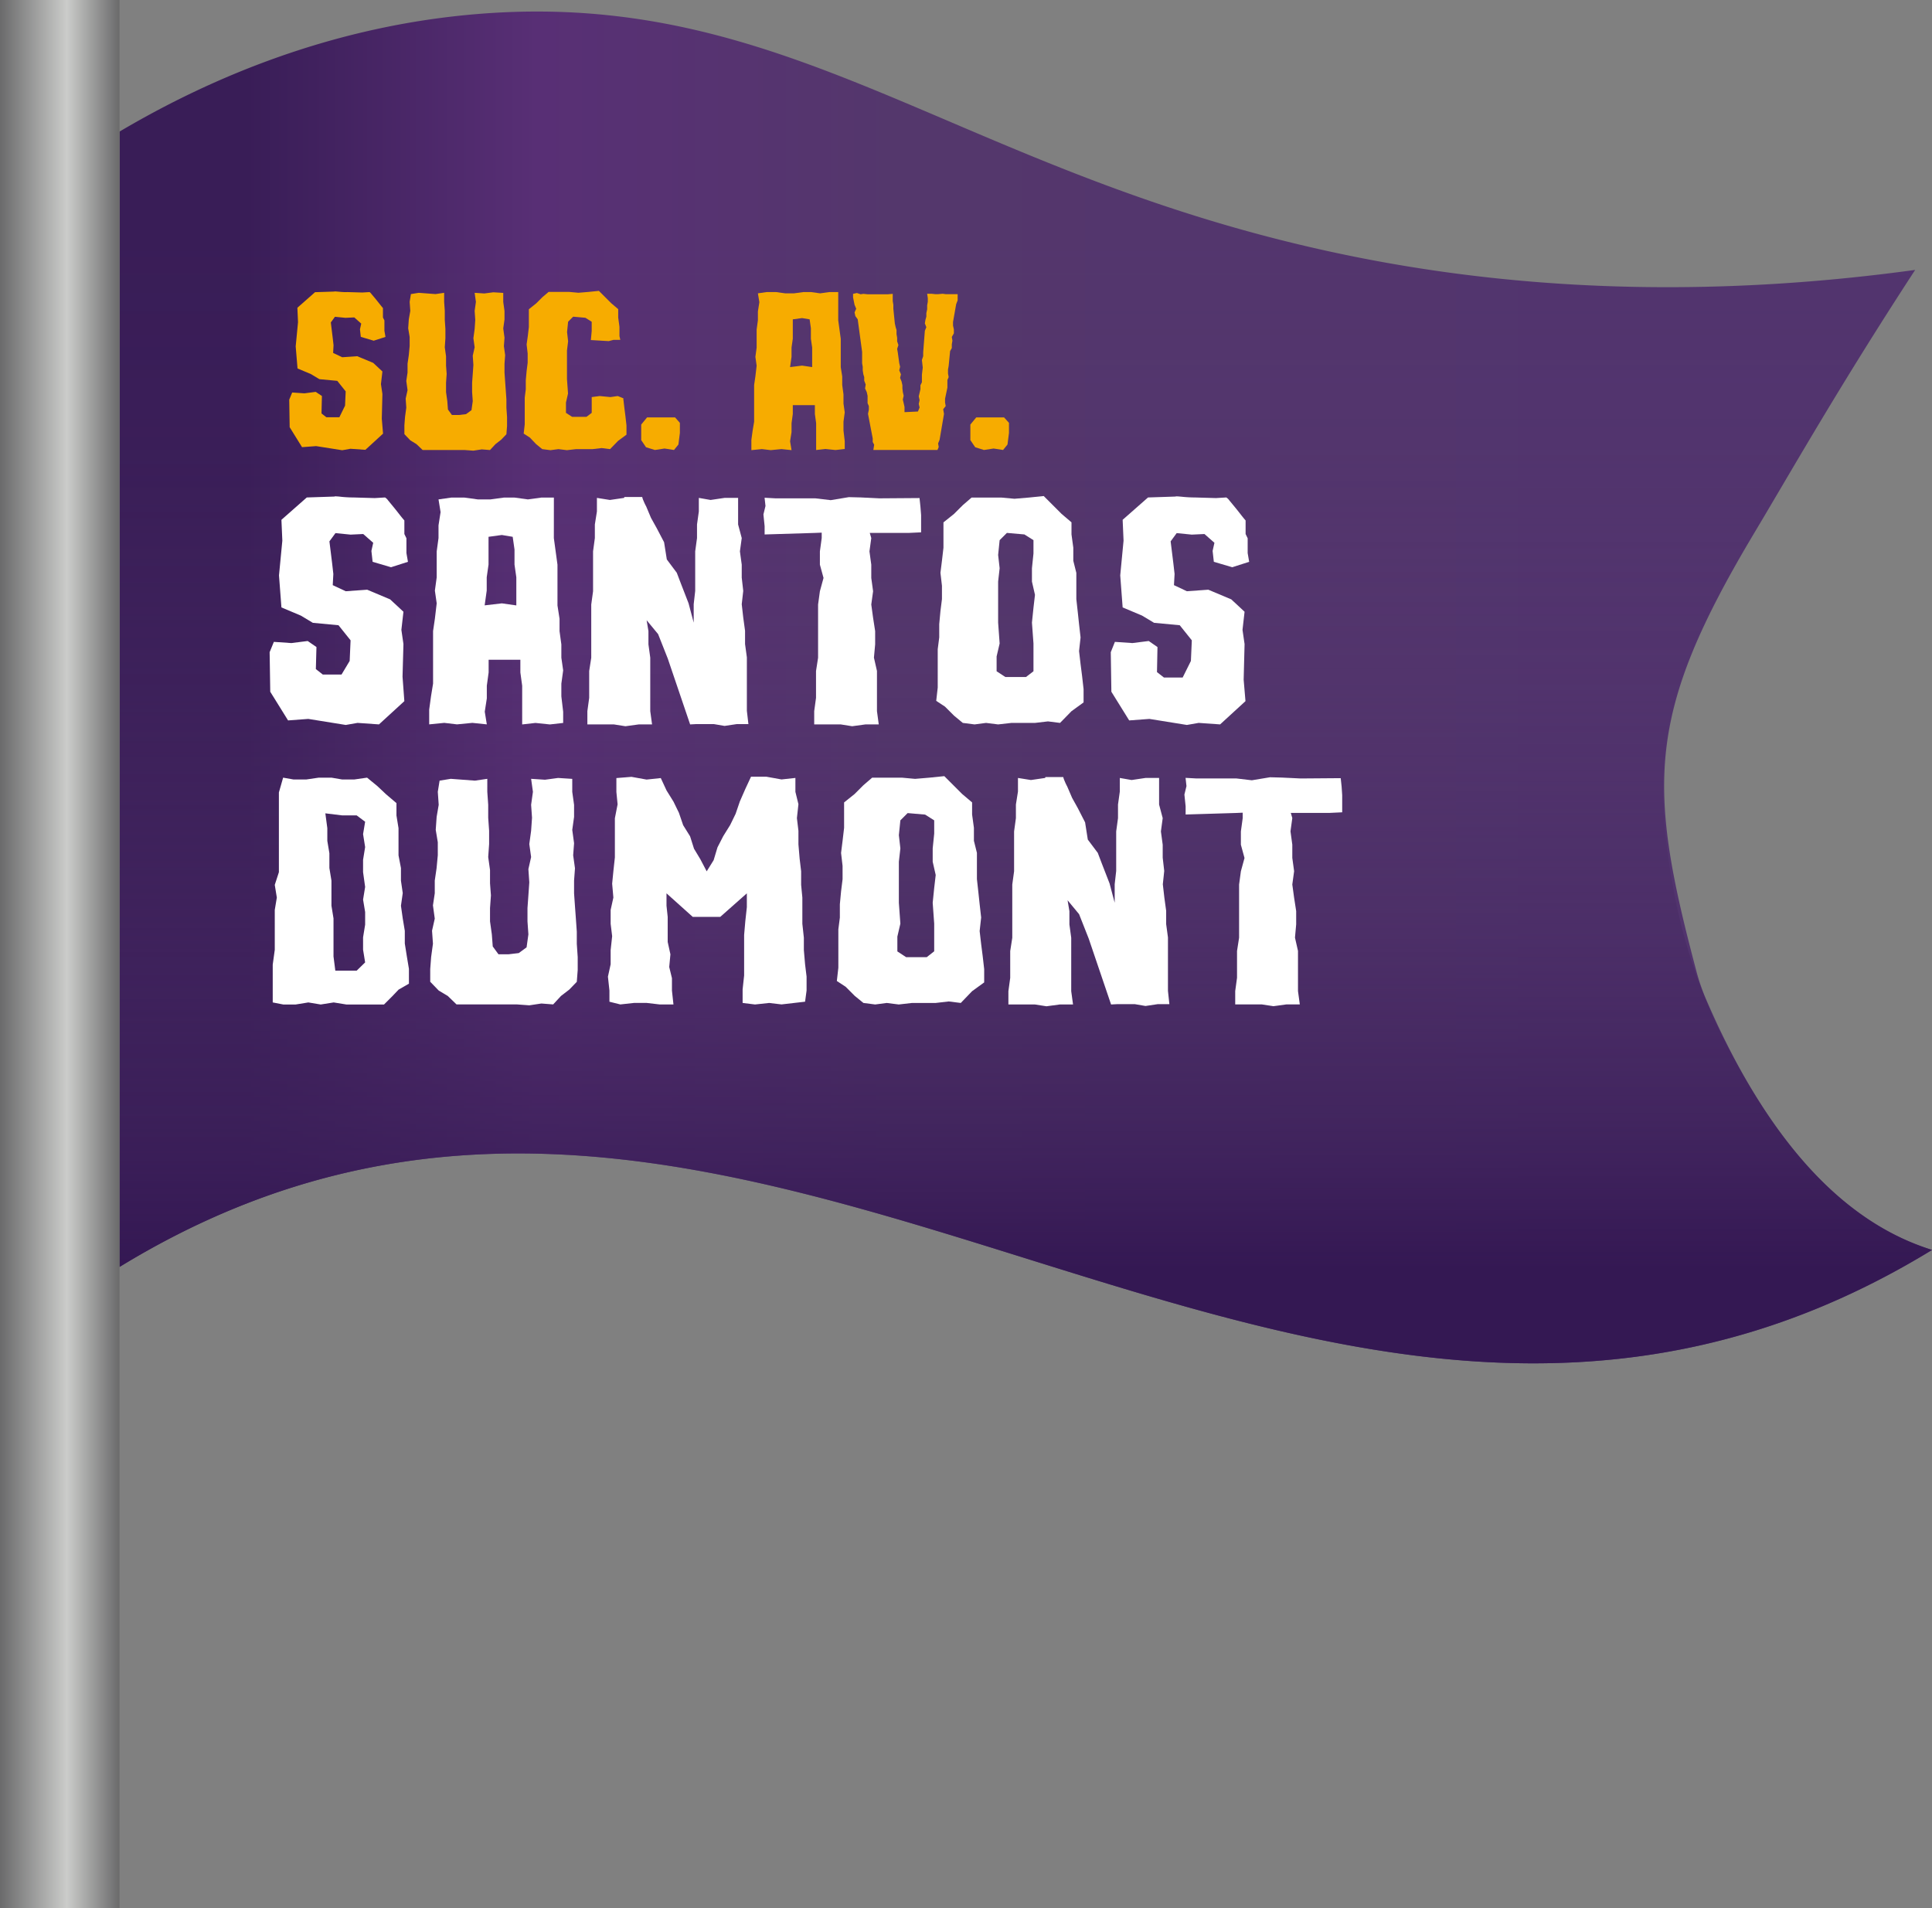 <svg xmlns="http://www.w3.org/2000/svg" xmlns:xlink="http://www.w3.org/1999/xlink" viewBox="0 0 937.07 925.59"><rect x="0" y="0" width="937.07" height="925.59" fill="#808080" stroke="none"/><defs><style>.cls-1{fill:url(#Degradado_sin_nombre_120);}.cls-2{fill:url(#Degradado_sin_nombre_128);}.cls-3{fill:#f7ac00;}.cls-4{fill:#fff;}.cls-5{fill:url(#Degradado_sin_nombre_47);}</style><linearGradient id="Degradado_sin_nombre_120" x1="57.97" y1="333.44" x2="937.07" y2="333.44" gradientUnits="userSpaceOnUse"><stop offset="0.07" stop-color="#391d57"/><stop offset="0.23" stop-color="#582f75"/><stop offset="0.43" stop-color="#54376c"/><stop offset="0.84" stop-color="#52346e"/></linearGradient><linearGradient id="Degradado_sin_nombre_128" x1="497.52" y1="661.27" x2="497.52" y2="6.81" gradientUnits="userSpaceOnUse"><stop offset="0.07" stop-color="#341853"/><stop offset="0.15" stop-color="#3a1e58" stop-opacity="0.81"/><stop offset="0.33" stop-color="#452861" stop-opacity="0.45"/><stop offset="0.5" stop-color="#4d3068" stop-opacity="0.2"/><stop offset="0.67" stop-color="#51346c" stop-opacity="0.05"/><stop offset="0.84" stop-color="#53366d" stop-opacity="0"/></linearGradient><linearGradient id="Degradado_sin_nombre_47" y1="462.79" x2="57.97" y2="462.79" gradientUnits="userSpaceOnUse"><stop offset="0" stop-color="#6a6a6b"/><stop offset="0.56" stop-color="#cbccca"/><stop offset="1" stop-color="#6a6a6b"/></linearGradient></defs><g id="Capa_2" data-name="Capa 2"><g id="_Layer_" data-name="&lt;Layer&gt;"><path class="cls-1" d="M58,614.49c306.14-187.24,573,179,879.1-8.23-50.13-15.58-85.15-64.77-109.66-121.69a95.84,95.84,0,0,1-4.53-13.08c-24.2-90.81-24.61-125,28-213.06,18.69-31.26,41.12-71,78-127.51-126.65,17.37-223.15,4.47-285.54-9.27C463.13,82,383.44-5.41,232.21,6.75,154.52,13,93.89,42.62,58,63.81Z"/><path class="cls-2" d="M58,614.49c306.14-187.24,573,179,879.1-8.23-44.91-14-76.73-54-101.43-103.17a266.35,266.35,0,0,1-24-71.87c-9.81-54-8.61-94.14,33.49-163.23,19.91-32.69,43-74.6,83.74-137.07-16.23,2.34-40.89,5.38-71,7-51.61,2.75-179,8.31-311.3-44C512,80.28,492.39,68.7,430.44,45.78c-38.37-14.19-70.5-24.43-92.19-31C298,6.72,225.76-1.59,143.7,24.33A378.43,378.43,0,0,0,58,63.81Z"/><path class="cls-3" d="M166,173.28l7.25-.51L181,176l4.48,4.18-.71,6.12.71,4.79-.3,12,.61,7.24-8.57,7.85-7.24-.51-4,.71-12.64-2-6.84.51-6-9.68-.21-13.37,1.43-3.46,5.92.4,5.5-.71,3,2-.2,8.47,2.34,1.83h6.33l2.75-5.61.31-6.93-4.08-5.1-8.67-.82-4.08-2.45-6.53-2.75L143.42,168l1.13-11.73-.31-7,8.57-7.55,9.28-.3c.07-.07.34-.09.81-.05s1.06.08,1.74.15,1.38.12,2.09.15,1.34,0,1.89,0l7.14.21,3.46-.21a3.36,3.36,0,0,1,1,1l1.69,2c.64.79,1.3,1.62,2,2.5s1.29,1.63,1.83,2.25V154l.71,1.42v5l.51,3-5.71,1.83L175,163.39l-.41-3.67.62-2.76-3.37-3-4.28.2-5.1-.51-2,2.75.91,7.45.41,3.57-.2,3.77Z"/><path class="cls-3" d="M239.3,141.77l4.79.3v4.39l.61,4.38v4.08l-.61,4.39.61,4.49-.3,4.08.61,4.38-.31,4.18v4.29l.31,4.38.3,4.18.31,4.39v4.08l.31,4.49v4.38l-.31,4-2.55,2.65-2.75,2.14-2.66,2.86-4-.31-4.08.62-4.19-.31H205l-3-2.86L199,213.57l-2.86-3v-4.28l.31-4.08.61-4.49-.3-4.39.91-4.08-.61-4.48.61-4.08v-4.29l.61-4.18.41-4.38v-4.39l-.71-4.18.3-4.39.72-4.08-.31-4.38.61-3.78,3.78-.61,8.16.61,4.18-.61v4.39l.31,4.38v4.39l.3,4.38v4.49l-.3,4.39.61,4.38v4.49l.3,4.08-.3,4.28v4.49l.61,4.39.31,4.08,1.93,2.65h3.37l3.47-.41,2.65-1.94.61-4.38-.31-4.39v-4.49l.31-4.28.31-4.38-.31-4.49.92-4.08-.61-4.39.61-4.49.3-4.38-.3-4.39.61-4.38-.61-4.39,4.69.31Z"/><path class="cls-3" d="M302.33,193.48l.51,4.38.51,4,.51,4.49v4.49l-4.08,3-3.88,4-4.08-.51-4.38.51h-8l-4.49.51-4.08-.51-3.87.51-4-.51-3-2.45L257,212.24l-3-1.94.51-4.48v-13l.51-4V184.4l.4-4.39.51-4.08v-4.48l-.51-4.39L256,163l.51-4.39V150l3.57-2.86,3-3,3-2.55h10l4.49.41,4.9-.41,5-.51,6,6,3.37,2.86v4.08l.61,4.48V163l.41,1.84h-3.27l-2.34.61-8.67-.51.41-4.39v-4.48l-3.06-1.94L278,153.6l-2.45,2.45-.51,5,.51,4.49L275,170v13.87l.51,7-1,4.38v5l3,1.94h6.94l2.55-1.94v-7.65l3.87-.51,5.2.51,3.57-.51,2.76,1.12Z"/><path class="cls-3" d="M329.76,205.1V210l-.71,5.61-2.14,2.65-4.59-.71-4.69.71-4.29-1.33L311,213.47v-7.55l2.85-3.47h13.57Z"/><path class="cls-3" d="M406.56,155.33l1.23,9v13.77l.71,4.48v4.18l.61,4.49v4.49l.61,4.28-.61,4.49v4.29l.61,5.2v3.77l-4.48.51-4.9-.51-4.49.51v-13l-.61-4.49v-4.29H384.53v4.29l-.61,4.49v4.28l-.71,4.49.71,4.28-4.9-.51-5.2.51-4.28-.51-5.1.51v-5l.61-4.48.72-4.29V186.74l.61-4.18.61-5.2-.61-4.28.61-4.49v-8.77l.61-4.49v-4.28l.71-4.49-.71-4.28,4.28-.62h4.49l4.49.62h4.28l4.49-.62h3.67l4.49.62,4.49-.62h4.28Zm-17.54,22,4.9.72v-9.49l-.62-4.28v-5.1l-.61-4.29-3.67-.61-4.49.61v9.39l-.61,4.28v4.49l-.71,5Z"/><path class="cls-3" d="M445.22,199.6l.81-1.94-.41-1.74.41-1.83-.41-1.84.82-3.47v-1.93l.71-1.43v-3.67l.41-3.47-.41-3.67.62-1.84v-1.83l.81-10.51.72-1.73-.72-1.84.31-1.83.41-1.43v-1.74l.4-1.83v-1.94l.31-1.73v-1.74l-.31-2.14h2.15l1.73.2H455l2.24-.2,1.43.2h5.81v3l-.71,1.84-1.53,8.67v1.73l.41,1.84v1.93l-1,1.74.3,1.83-.3,1.74v1.83l-.82,1.43-.71,7.24-.31,1.74v1.94l.31,1.73-.61,1.43V188l-1.13,5.4v1.84l.31,1.73-1.22,1.53.4,2.25-2.14,12.54L455,215.1l.3,1.73-.61,1.43H423.59l.41-2.55-.71-1.33v-1.73L421,200.72l.41-2v-1.74l-.61-1.42V192l-.41-1.84-.81-1.73.3-1.94-.71-1.84v-1.73l-.41-1.33-.31-1.93v-1.74l-.3-1.73v-5.51l-2.14-15.81-1.13-1.53-.4-1.83.81-1.74-.81-1.94-.72-3.57v-1.73l1.84-.41,1.83.61,1.33-.2,2,.2h9.89l2.35-.2V146l.3,1.83v1.94l.72,7.14.41,1.84.41,1.32v2l.3,1.74v1.73l.61,1.84-.61,1.83.31,1.74.71,5.2.41,1.73-.41,1.74.82,1.93-.41,1.74.71,1.73.41,1.84v1.53l.2,1.73.41,1.84-.41,1.83.41,1.74.41,1.83v2.55Z"/><path class="cls-3" d="M489.38,205.1V210l-.72,5.61-2.14,2.65-4.59-.71-4.69.71L473,216.93l-2.35-3.46v-7.55l2.86-3.47H487Z"/><path class="cls-4" d="M167.7,286.77l10.4-.74,11.13,4.69,6.45,6-1,8.79,1,6.88-.44,15.82.88,11.87-12.31,11.28-10.4-.73-5.71,1-18.17-2.93-9.81.73-8.64-13.91-.3-19.19,2.05-5,8.5.58,7.91-1,4.25,2.93-.29,10.69,3.36,2.64h9.09l3.95-6.59.44-10-5.86-7.32-12.45-1.17-5.86-3.52-9.37-3.95-1.18-15.53,1.62-16.85-.44-10.11,12.3-10.84,13.33-.44a2.32,2.32,0,0,1,1.17-.07c.69,0,1.52.12,2.49.22s2,.17,3,.22,1.92.07,2.71.07l10.25.3,5-.3a4.9,4.9,0,0,1,1.47,1.4l2.41,2.93c.93,1.12,1.88,2.32,2.86,3.58s1.85,2.35,2.64,3.23v6.59l1,2.05v7.18l.74,4.25-8.21,2.63-8.93-2.63-.59-5.28.88-3.95-4.84-4.25-6.15.29-7.32-.73-2.93,4,1.32,10.69.58,5.13-.29,5.42Z"/><path class="cls-4" d="M268.63,261l1.76,12.9v19.77l1,6.45v6l.88,6.45V319l.88,6.16-.88,6.44v6.16l.88,7.47v5.42l-6.44.73-7-.73-6.44.73V332.62l-.88-6.45V320H237v6.15l-.88,6.45v6.15l-1,6.45,1,6.15-7-.73-7.47.73-6.16-.73-7.32.73v-7.18l.88-6.44,1-6.16V306.1l.88-6,.88-7.47-.88-6.16.88-6.44v-12.6l.88-6.45v-6.15l1-6.44-1-6.16,6.15-.88h6.45l6.45.88h6.15l6.44-.88h5.28l6.44.88,6.45-.88h6.15Zm-25.2,31.65,7,1V280l-.88-6.15v-7.33l-.88-6.15-5.28-.88-6.44.88v13.48l-.88,6.15v6.44l-1,7.18Z"/><path class="cls-4" d="M363,351.22h-5.71l-5.86.88-5.13-.88h-8.79l-2.78.15-10.84-31.94-4.69-11.86-5.57-6.74.88,5.27v6.45l.88,6.44v25.93l.88,6.45H309.8l-6.45.88-5.57-.88H284.89v-6.45l.88-6.44v-13l1-6.45V293.21l.88-6.44V267.43l.87-6.45v-6.59l1-6.3V241.5l6.3,1,6.88-1,.15-.44h8.64a9.24,9.24,0,0,0,.66,1.91,22.93,22.93,0,0,0,1.25,2.63l2.34,5.57,2.78,5L322.1,263l1.32,8.35,4.83,6.45,1.91,5,3.81,9.82,2.49,9.37v-8.93l.73-6.45V267.43l.88-6.45v-6.59l.88-6.3V241.5l5.71,1,6.74-1H358v12.89l1.76,6.59-.88,6.45.88,6.45v6.29l.73,6.45-.73,6.45.73,6.44.88,6.45v6.44l.88,6.45v25.93Z"/><path class="cls-4" d="M446.76,249.85v8.35l-6.15.29H421.86l.73,2.49-.88,6.45.88,6.45v6.44l.88,6.45-.88,6.44.88,6.45,1,6.44v6.45l-.59,6.44,1.47,6.45v19.48l.87,6.45h-6.44l-6.45.88-5.56-.88H394.91v-6.45l.88-6.44v-13l1-6.45V293.21l.88-6.44,1.76-6.45-1.76-6.44v-6.45l.88-6.45v-2.63l-3.52.14-24.17.74v-4l-.58-5.71,1-4.1-.44-4,5.28.29h19.33l7.47.88,8.79-1.46,5.72.14,3.07.15h.15l5.86.29,19.48-.14.44,4.1Z"/><path class="cls-4" d="M514.15,350.64l-5.86-.74-6.3.74H490.56l-6.44.73-5.86-.73-5.57.73-5.71-.73-4.25-3.52-4.4-4.39-4.24-2.79.73-6.44V314.89l.73-5.71v-6.45l.59-6.3.73-5.85v-6.45l-.73-6.3.73-5.86.73-6.3v-12.3l5.13-4.11L467,245l4.25-3.67h14.35l6.45.59,7-.59,7.18-.73,8.64,8.64,4.83,4.11v5.86l.88,6.44V272l1.47,5.86v12.75l.73,6.59.59,5.56.73,6.45-.73,6.59.73,6.3.73,5.71.73,6.45v6.44l-5.86,4.25Zm-12.89-25.05V312.11L500.52,302l.74-7.18.73-6.3-1.47-6.44v-6.45l.74-7.17V262l-4.4-2.78-8.49-.74L484.85,262l-.73,7.18.73,6.44-.73,6.45V302l.73,10.11-1.47,6.3v7.18l4.25,2.78h10Z"/><path class="cls-4" d="M575.67,286.77l10.4-.74,11.14,4.69,6.44,6-1,8.79,1,6.88-.44,17.29.88,10.4-12.3,11.28-10.4-.73-5.72,1-18.16-2.93-9.82.73-8.64-13.91-.29-19.19,2-5,8.49.58,7.92-1,4.24,2.93L561.17,326l3.37,2.63h9.08l4-8.05.44-10-5.86-7.32-12.45-1.17-5.86-3.52-9.38-3.95-1.17-15.53,1.61-16.85-.44-10.11,12.31-10.84,13.33-.44c.09-.09.48-.12,1.17-.07s1.51.12,2.49.22,2,.17,3,.22,1.93.07,2.71.07l10.26.3,5-.3a4.91,4.91,0,0,1,1.46,1.4l2.42,2.93c.93,1.12,1.88,2.32,2.86,3.58s1.85,2.35,2.63,3.23v6.59l1,2.05v7.18l.73,4.25-8.2,2.63-8.94-2.63-.59-5.28.88-3.95-4.83-4.25-6.15.29-7.33-.73-2.93,4,1.32,10.69.59,5.13-.3,5.42Z"/><path class="cls-4" d="M133.27,460.69V441.35l1-6-1-6.15,2-6.16V384.37l2.05-7.18,5,.88h6.29l6-.88h6.15l5.13.88h6l6.15-.88,5,4.1,4.25,4,5,4.25v6l1,6.15v13.19l1.18,6.15v6.15l.87,6-.87,6.15.87,6.16,1,6v6.15l1,6.3,1,6v7.18L193.33,480l-3.07,3.22-4,4H168l-6.15-1-6.3,1-6-1-6.15,1h-6l-5.12-1V467.87Zm25.49-59v6.16l1,6V421l1,6.15V439.3l1,6.16v18.45l.88,6.89H173l4.1-4-1-6.15v-6l1-6.15v-6.15l-1-6,1-6.15-1-7.18v-6l1-6.16-1-6.29,1-6L173,395.5h-7l-8.2-1Z"/><path class="cls-4" d="M270.68,377.34l6.88.44v6.3l.88,6.3v5.85l-.88,6.3.88,6.45-.44,5.86.88,6.3-.44,6v6.16l.44,6.3.44,6,.44,6.3v5.86l.44,6.45v6.3l-.44,5.71L276.1,480l-4,3.07-3.8,4.11-5.72-.44-5.86.88-6-.44h-29.3l-4.25-4.11-4.39-2.63-4.11-4.25v-6.15l.44-5.86.88-6.45-.44-6.3,1.32-5.86-.88-6.44.88-5.86v-6.16l.88-6,.59-6.3v-6.3l-1-6,.44-6.3,1-5.85-.44-6.3.87-5.42,5.43-.88,11.71.88,6-.88v6.3l.44,6.3v6.29l.44,6.3v6.45l-.44,6.3.88,6.3v6.44l.44,5.86-.44,6.16v6.44l.88,6.3.44,5.86,2.78,3.81h4.83l5-.59,3.8-2.78.88-6.3-.44-6.3v-6.44l.44-6.16.44-6.3-.44-6.44,1.32-5.86-.88-6.3.88-6.45.44-6.3-.44-6.29.88-6.3-.88-6.3,6.74.44Z"/><path class="cls-4" d="M373.08,486.47l-6.89.74-6-.74v-6.59l.73-6.74V453.51l.58-6.74.74-6.73V433.3l-12.9,11.42H336L323.27,433.3v6l.58,5.42v12.16l1.32,6-.58,6.15,1.32,5.42v6l.73,6.74H319.9l-6.3-.74h-6l-6.73.74-5.28-1.32v-5.42l-.73-6.74,1.32-6v-6.88l.73-6.74-.73-6v-6.74l1.32-6-.59-6.74.59-6,.73-6.74v-19l1.32-6.74-.59-6v-6.74l7.33-.59,7.32,1.32,6.89-.73,2.78,6,3.37,5.42,2.64,5.42,2.05,6,3.37,5.42,1.9,6,3.08,5.12,3.07,5.86,3.37-5.42L348,411l2.78-5.42,3.37-5.42,2.64-5.42,2.05-6,2.63-6,2.79-6h7.47l7.32,1.32,6.74-.73v6.74l1.47,6-.74,6.74.74,6.15v6.6l.58,6.88.73,6.15v6.6l.59,6.15v12.74l.73,6.74v6l.59,6.88.73,6v6.74l-.73,5.42-11.43,1.32Z"/><path class="cls-4" d="M466,486.47l-5.86-.73-6.3.73H442.37l-6.45.74-5.86-.74-5.57.74-5.71-.74L414.53,483l-4.39-4.4-4.25-2.78.73-6.45v-18.6l.73-5.71v-6.45l.59-6.3.73-5.86V420l-.73-6.3.73-5.86.74-6.3V389.2l5.12-4.1,4.25-4.25,4.25-3.66h14.35l6.45.59,7-.59,7.18-.73,8.64,8.64,4.84,4.1v5.86l.88,6.45v6.3l1.46,5.86v12.74l.73,6.59.59,5.57.73,6.45-.73,6.59.73,6.3.73,5.71.74,6.45v6.44l-5.86,4.25Zm-12.89-25.05V448l-.73-10.11.73-7.18.73-6.3-1.46-6.44v-6.45l.73-7.18v-6.44l-4.4-2.79-8.49-.73-3.52,3.52-.73,7.17.73,6.45-.73,6.45v19.92l.73,10.11-1.46,6.3v7.17l4.25,2.79h10Z"/><path class="cls-4" d="M567.18,487.06h-5.72l-5.86.88-5.12-.88h-8.79l-2.79.15-10.84-31.94-4.68-11.87-5.57-6.73.88,5.27v6.45l.88,6.44v25.93l.88,6.45H514l-6.44.87-5.57-.87H489.1v-6.45l.88-6.45v-13l1-6.45V429.05l.88-6.45V403.27l.88-6.45v-6.59l1-6.3v-6.59l6.29,1,6.89-1,.15-.44h8.64a9.25,9.25,0,0,0,.66,1.9,22.53,22.53,0,0,0,1.24,2.64L520,387l2.78,5,3.52,6.88,1.31,8.35,4.84,6.45,1.9,5,3.81,9.81,2.49,9.38V428.9l.73-6.44V403.27l.88-6.45v-6.59l.88-6.3v-6.59l5.72,1,6.73-1h6.6v12.89l1.75,6.59-.87,6.45.87,6.44V416l.74,6.45L564,428.9l.74,6.45.88,6.44v6.45l.87,6.44v25.93Z"/><path class="cls-4" d="M651,385.69V394l-6.15.29H626.07l.73,2.49-.88,6.45.88,6.44v6.45l.88,6.44-.88,6.45.88,6.44,1,6.45v6.45l-.58,6.44,1.46,6.45v19.48l.88,6.45H624l-6.45.87-5.57-.87H599.11v-6.45l.88-6.45v-13l1-6.45V429.05l.87-6.45,1.76-6.44-1.76-6.45v-6.44l.88-6.45v-2.64l-3.51.15-24.17.73v-3.95l-.59-5.72,1-4.1-.44-4,5.27.29H599.7l7.47.88L616,377l5.71.15,3.08.15h.14l5.86.29,19.49-.15.44,4.11Z"/><rect class="cls-5" width="57.97" height="925.59"/></g></g></svg>